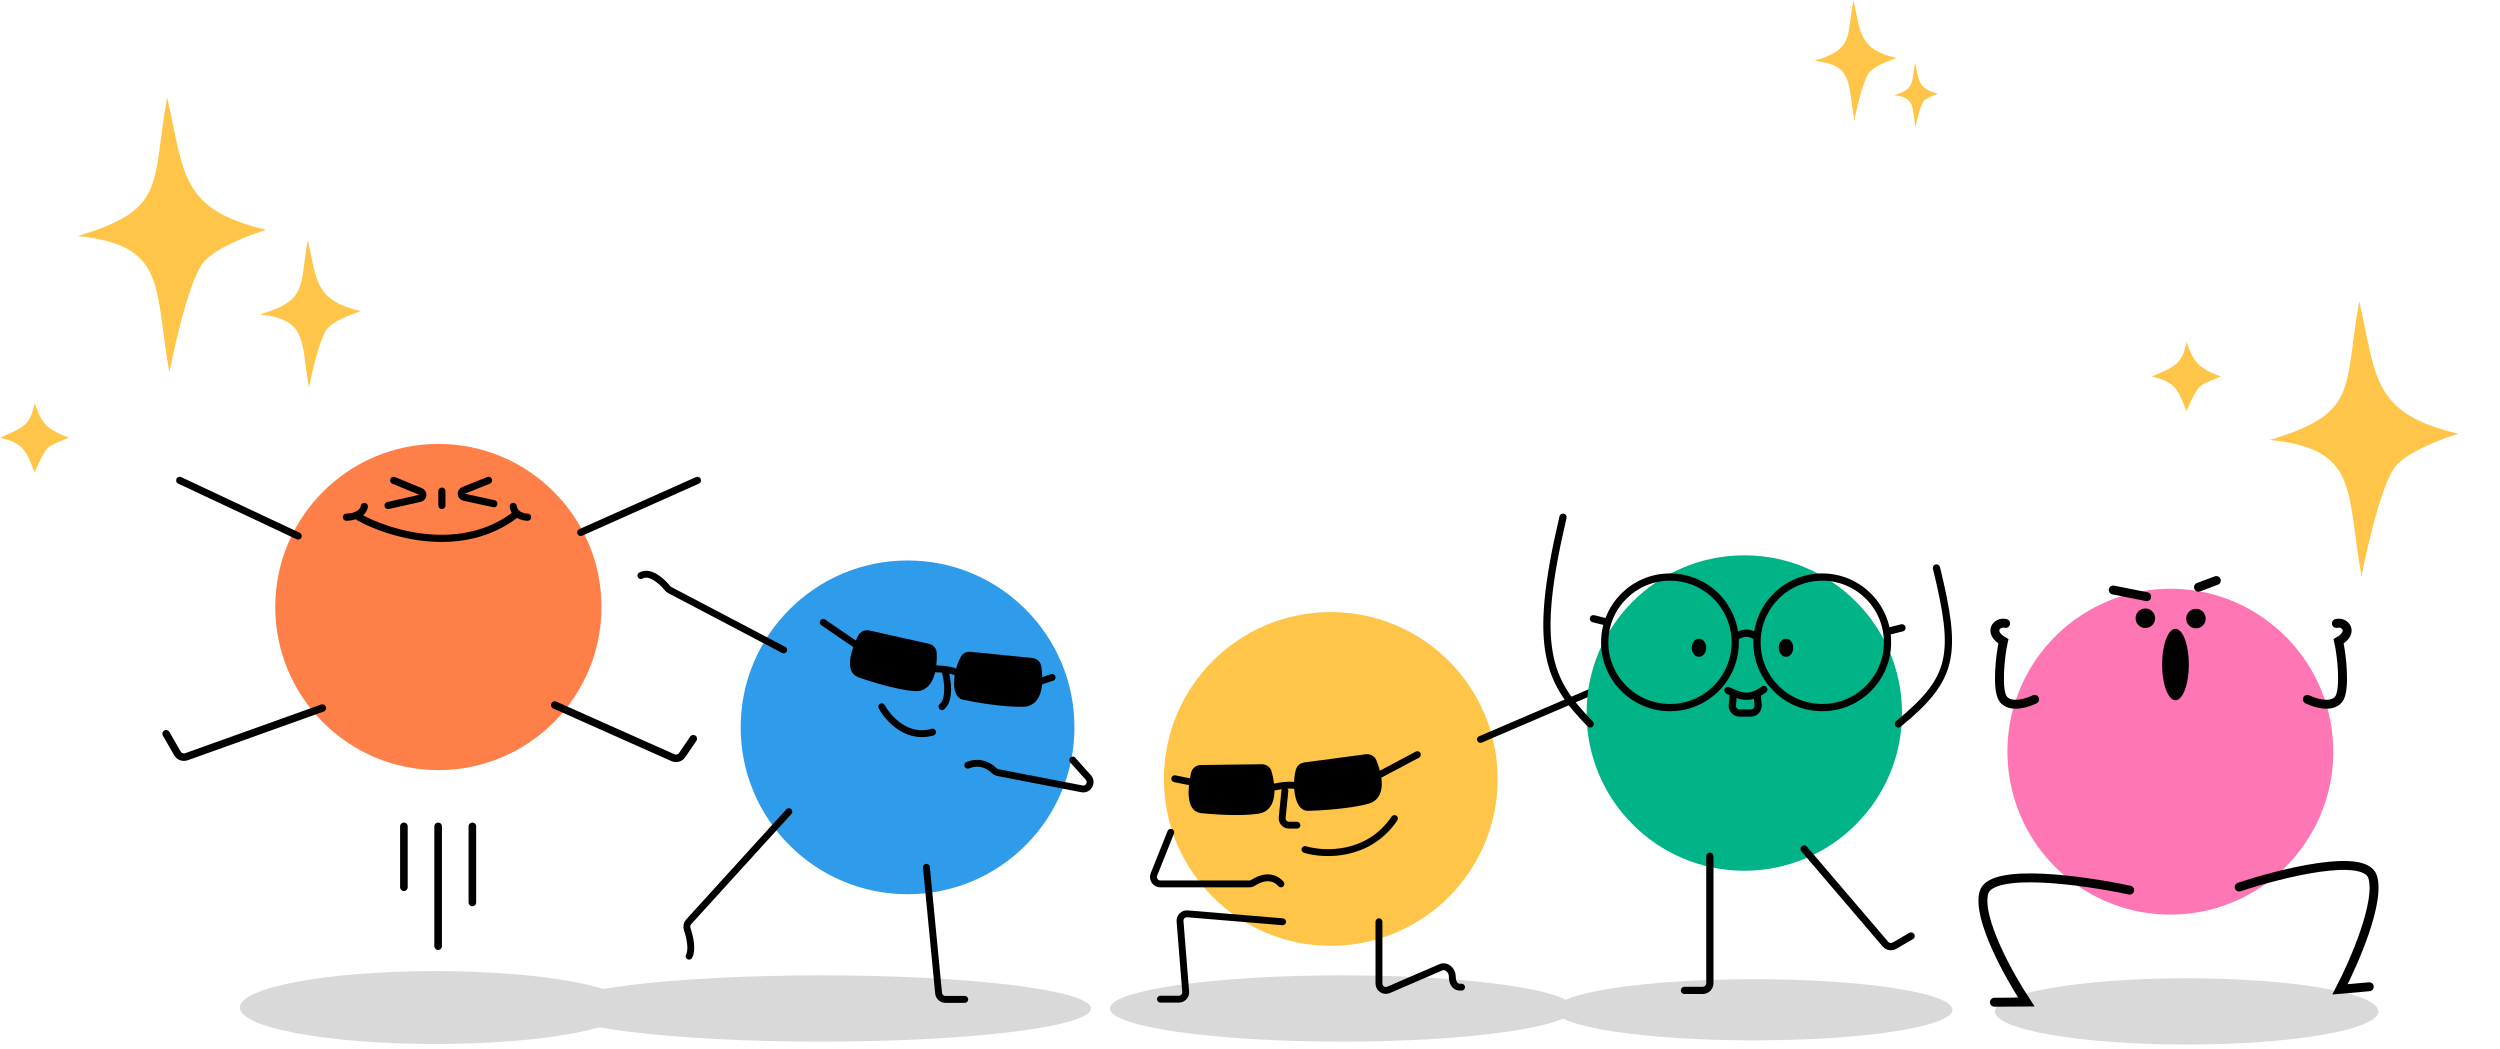 <svg width="522" height="219" viewBox="0 0 522 219" fill="none" xmlns="http://www.w3.org/2000/svg">
<path d="M456.527 71.402C457.951 74.977 458.279 76.655 463.742 78.617C463.742 78.617 460.135 79.901 459.207 80.829C458.279 81.757 456.527 85.832 456.527 85.832C454.802 81.419 454.278 79.75 449.312 78.617C454.076 76.566 455.669 76.04 456.527 71.402Z" fill="#FFC548"/>
<path d="M7.215 84.175C8.639 87.75 8.967 89.428 14.429 91.39C14.429 91.39 10.822 92.675 9.894 93.603C8.967 94.53 7.215 98.605 7.215 98.605C5.49 94.192 4.965 92.523 -0 91.39C4.764 89.339 6.357 88.813 7.215 84.175Z" fill="#FFC548"/>
<path d="M492.601 62.886C496.269 78.853 495.204 86.304 513.3 90.562C513.3 90.562 504.191 93.284 500.527 96.949C496.862 100.613 493.073 120.366 493.073 120.366C489.882 102.271 492.601 93.755 473.915 91.862C492.601 86.304 489.335 81.333 492.601 62.886Z" fill="#FFC548"/>
<path d="M34.891 20.309C38.558 36.275 37.493 43.726 55.589 47.984C55.589 47.984 46.48 50.706 42.816 54.371C39.151 58.035 35.363 77.789 35.363 77.789C32.171 59.693 34.891 51.178 16.205 49.285C34.891 43.726 31.625 38.755 34.891 20.309Z" fill="#FFC548"/>
<path d="M386.981 0C388.588 6.998 388.122 10.264 396.053 12.13C396.053 12.13 392.061 13.323 390.454 14.929C388.848 16.535 387.188 25.193 387.188 25.193C385.789 17.262 386.981 13.529 378.791 12.7C386.981 10.264 385.55 8.085 386.981 0Z" fill="#FFC548"/>
<path d="M64.263 50.113C66.232 58.683 65.66 62.682 75.373 64.967C75.373 64.967 70.484 66.428 68.517 68.395C66.55 70.362 64.517 80.965 64.517 80.965C62.804 71.252 64.263 66.681 54.234 65.665C64.263 62.682 62.51 60.014 64.263 50.113Z" fill="#FFC548"/>
<path d="M399.855 13.063C400.717 16.819 400.467 18.572 404.724 19.573C404.724 19.573 402.581 20.214 401.719 21.076C400.857 21.938 399.966 26.585 399.966 26.585C399.215 22.328 399.855 20.325 395.459 19.879C399.855 18.572 399.086 17.402 399.855 13.063Z" fill="#FFC548"/>
<ellipse cx="366.169" cy="210.844" rx="41.513" ry="6.387" fill="#D9D9D9"/>
<ellipse cx="171.437" cy="210.573" rx="56.354" ry="6.921" fill="#D9D9D9"/>
<ellipse cx="280.191" cy="210.573" rx="48.445" ry="6.921" fill="#D9D9D9"/>
<path d="M224.344 151.87C224.344 171.115 208.743 186.715 189.498 186.715C170.254 186.715 154.653 171.115 154.653 151.87C154.653 132.626 170.254 117.025 189.498 117.025C208.743 117.025 224.344 132.626 224.344 151.87Z" fill="#2F9CEB"/>
<path d="M223.984 158.695L227.246 162.341C228.164 163.367 227.254 164.972 225.902 164.71L208.363 161.315C208.013 161.247 207.707 161.046 207.453 160.796C206.508 159.864 204.559 158.778 202.071 159.773" stroke="black" stroke-width="1.437" stroke-linecap="round"/>
<path d="M163.634 135.705L139.853 123.21C139.664 123.111 139.501 122.97 139.367 122.804C138.188 121.34 135.716 119.101 133.818 120.185" stroke="black" stroke-width="1.437" stroke-linecap="round"/>
<path d="M164.712 169.472L143.798 192.477C143.41 192.904 143.32 193.52 143.508 194.066C144.109 195.803 144.6 198.442 143.877 199.647" stroke="black" stroke-width="1.437" stroke-linecap="round"/>
<path d="M193.435 181.091L195.979 207.376C196.05 208.113 196.669 208.675 197.409 208.675H201.443" stroke="black" stroke-width="1.437" stroke-linecap="round"/>
<path d="M193.791 135.119L181.36 132.347C180.737 132.208 180.094 132.494 179.813 133.066C178.395 135.951 177.187 139.923 179.44 140.734C181.434 141.452 187.237 143.31 191.016 143.597C194.384 143.853 195 139.376 194.871 136.367C194.845 135.752 194.391 135.253 193.791 135.119Z" fill="black" stroke="black" stroke-width="1.437" stroke-linecap="round"/>
<path d="M215.482 138.102L202.544 136.804C202.044 136.754 201.546 136.964 201.297 137.4C199.708 140.186 199.26 145.074 201.242 145.404C203.307 145.879 209.951 147.016 213.737 146.851C217.111 146.704 217.189 142.185 216.703 139.212C216.604 138.605 216.094 138.163 215.482 138.102Z" fill="black" stroke="black" stroke-width="1.437" stroke-linecap="round"/>
<path d="M195.246 139.656C196.803 139.656 200.06 139.944 200.635 141.093" stroke="black" stroke-width="1.437" stroke-linecap="round"/>
<path d="M178.722 134.627L171.896 129.957" stroke="black" stroke-width="1.437" stroke-linecap="round"/>
<path d="M217.518 142.171L219.674 141.453" stroke="black" stroke-width="1.437" stroke-linecap="round"/>
<path d="M197.401 140.375C197.88 142.171 198.407 146.123 196.683 147.559" stroke="black" stroke-width="1.437" stroke-linecap="round"/>
<path d="M184.11 147.565C185.417 149.989 189.369 154.443 194.72 152.864" stroke="black" stroke-width="1.437" stroke-linecap="round"/>
<circle cx="277.868" cy="162.647" r="34.845" fill="#FFC548"/>
<path d="M287.927 192.463V205.365C287.927 206.398 288.985 207.094 289.933 206.684L300.858 201.967C301.986 201.48 303.216 202.576 303.233 203.805C303.253 205.156 303.715 206.275 305.17 206.114" stroke="black" stroke-width="1.437" stroke-linecap="round"/>
<path d="M272.48 177.375C276.432 178.573 285.7 178.956 291.16 170.909" stroke="black" stroke-width="1.437" stroke-linecap="round"/>
<path d="M263.473 160.291L250.738 160.455C250.1 160.463 249.54 160.889 249.398 161.511C248.682 164.645 248.421 168.789 250.801 169.059C252.907 169.298 258.981 169.771 262.724 169.181C266.061 168.654 265.63 164.155 264.812 161.256C264.645 160.665 264.088 160.283 263.473 160.291Z" fill="black" stroke="black" stroke-width="1.437" stroke-linecap="round"/>
<path d="M285.268 158.2L272.379 159.916C271.881 159.982 271.445 160.301 271.303 160.783C270.398 163.86 271.087 168.719 273.092 168.585C275.211 168.571 281.938 168.148 285.584 167.116C288.834 166.196 287.87 161.78 286.712 158.999C286.476 158.432 285.878 158.119 285.268 158.2Z" fill="black" stroke="black" stroke-width="1.437" stroke-linecap="round"/>
<path d="M265.934 164.372C267.449 164.013 270.684 163.543 271.508 164.53" stroke="black" stroke-width="1.437" stroke-linecap="round"/>
<path d="M248.695 163.282L245.289 162.601" stroke="black" stroke-width="1.437" stroke-linecap="round"/>
<path d="M288.187 161.691L295.941 157.572" stroke="black" stroke-width="1.437" stroke-linecap="round"/>
<path d="M268.28 165.116L267.72 170.72C267.635 171.566 268.299 172.3 269.149 172.3H270.795" stroke="black" stroke-width="1.437" stroke-linecap="round"/>
<path d="M267.81 192.463L247.943 190.807C247.059 190.734 246.321 191.47 246.391 192.354L247.569 207.077C247.636 207.913 246.976 208.628 246.137 208.628H242.305" stroke="black" stroke-width="1.437" stroke-linecap="round"/>
<path d="M309.121 154.385L338.98 141.588C339.188 141.499 339.37 141.361 339.524 141.194C340.854 139.747 343.774 137.673 346.481 139.297" stroke="black" stroke-width="1.437" stroke-linecap="round"/>
<path d="M244.46 173.783L240.938 182.589C240.56 183.533 241.255 184.56 242.272 184.56H260.84C261.166 184.56 261.479 184.444 261.752 184.265C263.112 183.37 265.641 182.491 267.451 184.56" stroke="black" stroke-width="1.437" stroke-linecap="round"/>
<ellipse cx="91.531" cy="126.747" rx="34.057" ry="34.057" fill="#FF7F48"/>
<path d="M115.828 147.213L140.503 158.205C141.195 158.513 142.008 158.282 142.434 157.656L144.76 154.243" stroke="black" stroke-width="1.566" stroke-linecap="round"/>
<path d="M67.307 147.842L38.933 158.004C38.22 158.259 37.427 157.967 37.048 157.311L34.686 153.213" stroke="black" stroke-width="1.566" stroke-linecap="round"/>
<path d="M121.265 111.167L145.614 100.303" stroke="black" stroke-width="1.498" stroke-linecap="round"/>
<path d="M62.249 111.916L37.525 100.303" stroke="black" stroke-width="1.498" stroke-linecap="round"/>
<path d="M102.004 100.303L96.783 102.392C96.097 102.666 96.18 103.662 96.902 103.819L103.128 105.173" stroke="black" stroke-width="1.498" stroke-linecap="round"/>
<path d="M92.265 102.551V105.547" stroke="black" stroke-width="1.498" stroke-linecap="round"/>
<path d="M82.199 100.303L87.826 102.626C88.502 102.905 88.418 103.889 87.704 104.049L81.027 105.547" stroke="black" stroke-width="1.498" stroke-linecap="round"/>
<path d="M74.948 107.989C81.192 111.485 96.526 116.23 107.914 107.24" stroke="black" stroke-width="1.498" stroke-linecap="round"/>
<path d="M72.326 107.988C73.45 107.988 75.772 107.539 76.072 105.741" stroke="black" stroke-width="1.498" stroke-linecap="round"/>
<path d="M110.162 107.989C109.263 107.989 107.405 107.539 107.165 105.741" stroke="black" stroke-width="1.498" stroke-linecap="round"/>
<path d="M84.335 172.546V185.252" stroke="black" stroke-width="1.588" stroke-linecap="round"/>
<path d="M91.481 172.546V197.56" stroke="black" stroke-width="1.588" stroke-linecap="round"/>
<path d="M98.629 172.546V188.428" stroke="black" stroke-width="1.588" stroke-linecap="round"/>
<ellipse cx="90.86" cy="210.375" rx="40.783" ry="7.613" fill="#D9D9D9"/>
<ellipse cx="456.569" cy="211.183" rx="40.041" ry="6.921" fill="#D9D9D9"/>
<circle cx="453.17" cy="156.951" r="34.021" transform="rotate(-4.758 453.17 156.951)" fill="#FE76B4"/>
<ellipse cx="2.04" cy="2.04" rx="2.04" ry="2.04" transform="matrix(0.997 -0.083 0.083 0.997 456.313 127.294)" fill="black"/>
<ellipse cx="2.04" cy="2.04" rx="2.04" ry="2.04" transform="matrix(0.997 -0.083 0.083 0.997 445.748 127.224)" fill="black"/>
<path d="M441.244 123.191L448.235 124.589" stroke="black" stroke-width="1.864" stroke-linecap="round"/>
<ellipse cx="454.237" cy="138.754" rx="2.796" ry="7.457" fill="black"/>
<path d="M459.04 122.613L462.769 121.214" stroke="black" stroke-width="1.864" stroke-linecap="round"/>
<path d="M481.78 146.018C483.333 146.795 486.813 147.883 488.304 146.018C489.796 144.154 488.926 136.542 488.304 133.901C491.567 132.037 489.703 129.707 487.838 130.173" stroke="black" stroke-width="1.864" stroke-linecap="round"/>
<path d="M424.834 146.018C423.281 146.795 419.801 147.883 418.31 146.018C416.818 144.154 417.688 136.542 418.31 133.901C415.047 132.037 416.912 129.707 418.776 130.173" stroke="black" stroke-width="1.864" stroke-linecap="round"/>
<path d="M467.534 185.217C476.12 182.36 493.713 177.928 495.393 183.063C497.073 188.198 491.566 200.877 488.602 206.575L494.707 206.032" stroke="black" stroke-width="1.864" stroke-linecap="round"/>
<path d="M444.678 185.862C435.162 183.823 415.752 181.068 414.247 186.363C412.741 191.657 419.523 203.812 423.102 209.227L416.429 209.266" stroke="black" stroke-width="1.864" stroke-linecap="round"/>
<circle cx="364.21" cy="148.881" r="32.931" fill="#00B487"/>
<path d="M361.939 144.717L361.711 147.229C361.63 148.116 362.328 148.881 363.219 148.881H365.581C366.471 148.881 367.169 148.116 367.088 147.229L366.86 144.717" stroke="black" stroke-width="1.514"/>
<ellipse cx="354.747" cy="135.254" rx="1.514" ry="1.893" fill="black"/>
<ellipse cx="372.916" cy="135.254" rx="1.514" ry="1.893" fill="black"/>
<circle cx="348.691" cy="134.118" r="13.627" stroke="black" stroke-width="1.514"/>
<circle cx="380.487" cy="134.118" r="13.627" stroke="black" stroke-width="1.514"/>
<path d="M362.318 132.983C364.14 131.957 365.138 131.914 366.86 132.983" stroke="black" stroke-width="1.514"/>
<path d="M332.885 128.452C332.479 128.35 332.068 128.597 331.966 129.002C331.865 129.408 332.112 129.819 332.517 129.92L332.885 128.452ZM335.913 129.209L332.885 128.452L332.517 129.92L335.546 130.677L335.913 129.209Z" fill="black"/>
<path d="M397.326 131.824C397.731 131.723 397.978 131.312 397.876 130.906C397.775 130.501 397.364 130.254 396.958 130.355L397.326 131.824ZM394.297 132.581L397.326 131.824L396.958 130.355L393.93 131.113L394.297 132.581Z" fill="black"/>
<path d="M360.803 144.162C363.826 145.68 365.488 145.959 368.289 143.96" stroke="black" stroke-width="1.514" stroke-linecap="round"/>
<path d="M396.385 151.152C407.954 141.656 408.779 136.799 404.334 118.599" stroke="black" stroke-width="1.514" stroke-linecap="round"/>
<path d="M357.019 178.784V205.281C357.019 206.117 356.341 206.795 355.504 206.795H351.719" stroke="black" stroke-width="1.514" stroke-linecap="round"/>
<path d="M376.702 177.27L393.671 197.127C394.146 197.684 394.952 197.82 395.585 197.451L399.035 195.439" stroke="black" stroke-width="1.514" stroke-linecap="round"/>
<path d="M332.036 151.152C323.282 142.216 319.899 135.361 326.358 108" stroke="black" stroke-width="1.514" stroke-linecap="round"/>
</svg>
